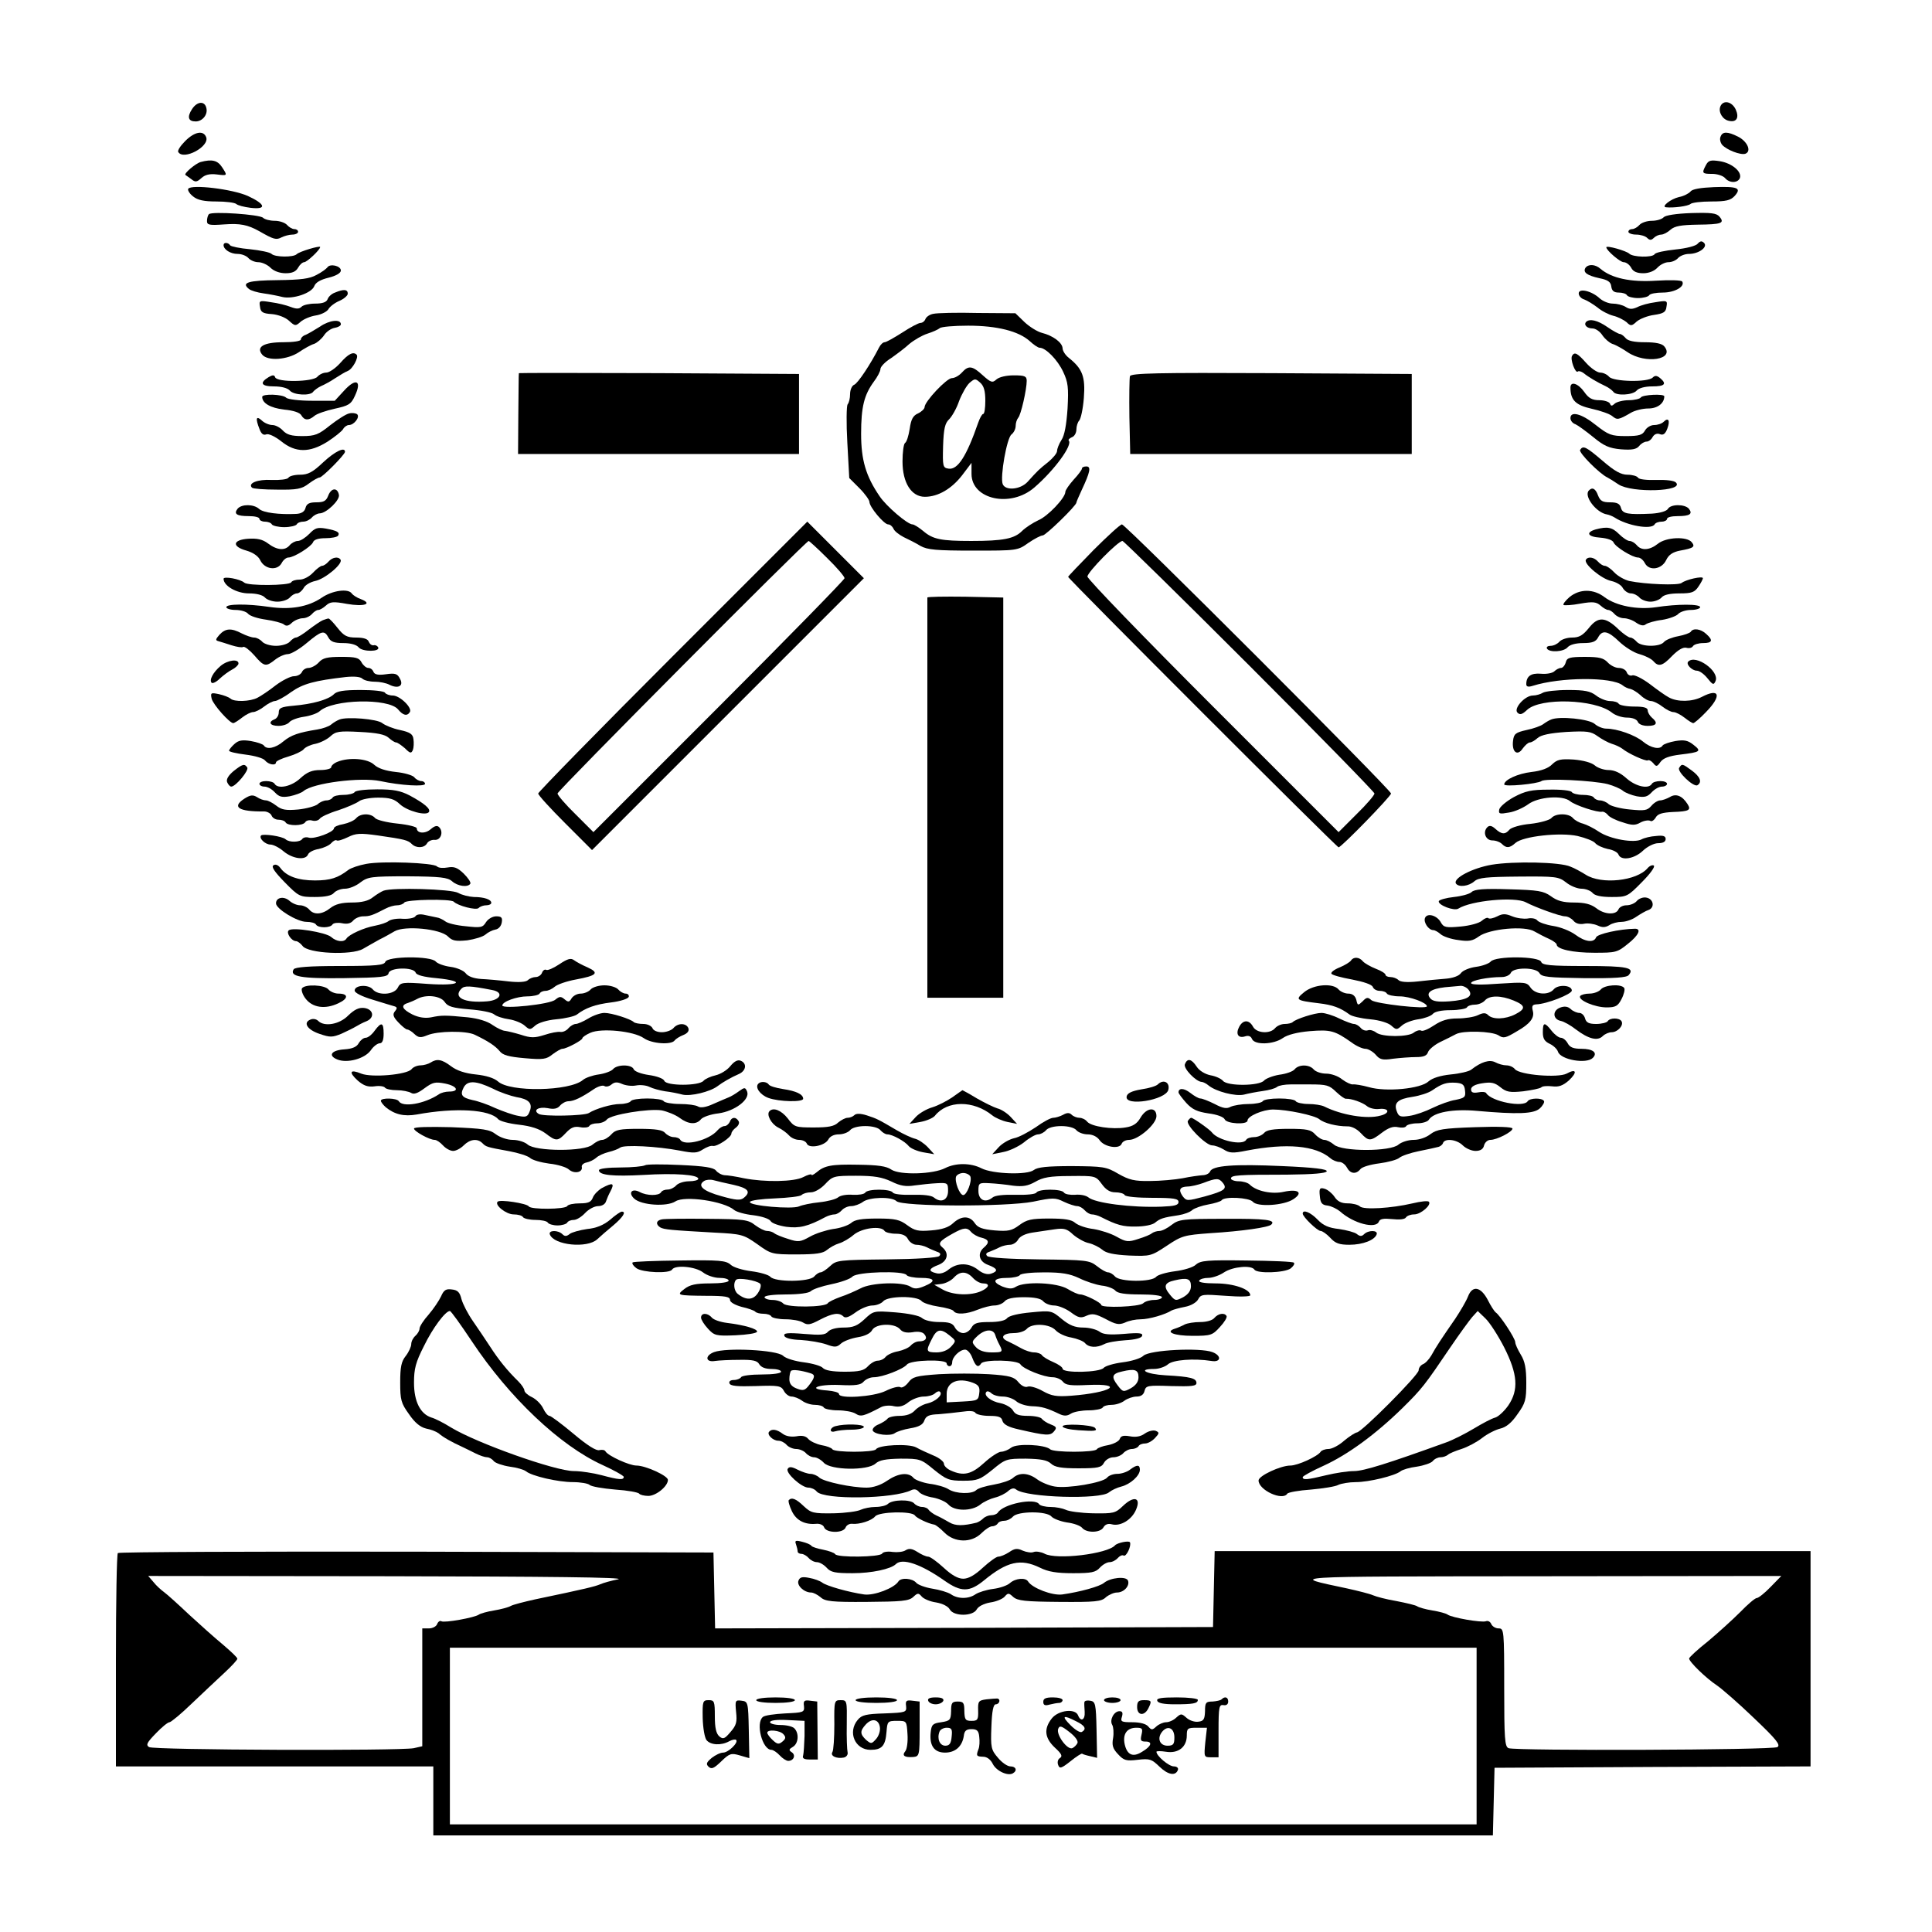  <svg version="1.0" xmlns="http://www.w3.org/2000/svg" width="700pt" height="700pt" viewBox="0 0 700 700" preserveAspectRatio="xMidYMid meet">
<g transform="translate(0,700) scale(0.1,-0.1)" fill="#000000" stroke="none">
<path d="M696 6605 c-19 -29 -14 -45 13 -45 24 0 44 24 39 47 -5 28 -33 27
-52 -2z"></path>
<path d="M6233 6614 c-8 -21 9 -48 32 -52 27 -6 37 12 24 41 -14 30 -46 36
-56 11z"></path>
<path d="M671 6489 c-17 -17 -29 -35 -25 -40 19 -31 114 20 101 54 -10 26 -42
20 -76 -14z"></path>
<path d="M6234 6505 c-4 -8 -1 -21 5 -29 16 -19 68 -39 85 -33 23 9 7 45 -27
62 -38 19 -56 19 -63 0z"></path>
<path d="M727 6413 c-18 -5 -62 -42 -55 -47 2 -1 11 -8 21 -15 15 -12 20 -11
37 4 13 12 30 16 55 13 40 -5 40 -5 19 27 -16 24 -36 29 -77 18z"></path>
<path d="M6181 6402 c-16 -30 -14 -32 23 -32 18 0 39 -7 46 -15 16 -19 46 -19
54 0 8 23 -29 54 -73 61 -33 5 -41 3 -50 -14z"></path>
<path d="M682 6316 c-3 -5 5 -18 18 -28 16 -13 39 -18 84 -18 34 0 66 -4 72
-9 5 -5 28 -11 52 -14 59 -7 55 13 -10 43 -56 25 -205 43 -216 26z"></path>
<path d="M6210 6322 c-48 -2 -79 -7 -85 -16 -6 -7 -25 -17 -42 -20 -30 -7 -65
-35 -47 -37 27 -3 80 4 89 12 5 5 39 9 75 9 54 0 70 4 85 20 26 29 11 35 -75
32z"></path>
<path d="M757 6224 c-4 -4 -7 -15 -7 -25 0 -14 8 -16 63 -12 57 4 84 -1 127
-25 52 -30 61 -32 80 -22 10 5 28 10 39 10 12 0 21 5 21 10 0 6 -6 10 -14 10
-7 0 -19 7 -26 15 -7 8 -27 15 -44 15 -18 0 -37 5 -43 11 -12 12 -185 24 -196
13z"></path>
<path d="M6028 6213 c-6 -7 -25 -13 -43 -13 -18 0 -38 -7 -45 -15 -7 -8 -19
-15 -26 -15 -8 0 -14 -4 -14 -10 0 -5 13 -10 28 -10 15 0 33 -5 40 -12 9 -9
15 -9 24 0 7 7 19 12 27 12 8 0 23 8 34 18 15 13 38 17 98 18 86 1 99 5 79 29
-11 13 -31 15 -102 13 -56 -2 -93 -8 -100 -15z"></path>
<path d="M6151 6117 c-6 -8 -41 -17 -81 -21 -38 -4 -72 -11 -75 -17 -8 -13
-79 -11 -92 2 -10 10 -83 31 -83 23 0 -11 50 -54 63 -54 9 0 21 -9 27 -20 7
-14 21 -20 44 -20 20 0 40 8 51 20 10 11 28 20 40 20 13 0 28 7 35 15 7 8 25
15 39 15 36 0 70 25 55 40 -8 8 -14 7 -23 -3z"></path>
<path d="M810 6112 c0 -16 25 -32 51 -32 15 0 32 -7 39 -15 7 -8 23 -15 36
-15 13 0 33 -9 44 -20 12 -12 33 -20 55 -20 24 0 37 6 45 20 6 11 16 20 22 20
10 0 58 45 58 55 0 6 -75 -16 -85 -26 -12 -12 -79 -11 -91 1 -6 6 -41 13 -78
17 -36 3 -69 10 -72 14 -7 11 -24 12 -24 1z"></path>
<path d="M1186 6031 c-4 -5 -21 -18 -39 -27 -25 -14 -57 -18 -141 -19 -107 -1
-133 -9 -104 -32 7 -6 31 -13 53 -16 22 -3 53 -9 68 -13 38 -9 107 14 116 40
5 13 23 23 52 30 28 7 44 17 44 26 0 17 -40 26 -49 11z"></path>
<path d="M5744 6029 c-9 -16 6 -27 51 -37 30 -6 41 -13 43 -30 2 -16 10 -22
27 -22 13 0 27 -4 30 -10 3 -5 21 -10 40 -10 19 0 37 5 40 10 3 6 26 10 50 10
43 0 81 22 70 40 -3 5 -46 6 -95 3 -92 -6 -161 9 -201 43 -19 17 -45 18 -55 3z"></path>
<path d="M1214 5940 c-12 -4 -24 -15 -27 -24 -4 -11 -19 -16 -45 -16 -21 0
-43 -5 -49 -11 -9 -9 -19 -9 -40 -1 -15 6 -47 14 -71 17 -42 7 -44 6 -40 -16
2 -20 10 -25 43 -27 23 -2 49 -12 62 -24 22 -20 24 -20 42 -4 10 9 35 20 55
23 20 3 41 14 46 23 5 9 23 23 40 30 16 7 30 19 30 26 0 16 -15 17 -46 4z"></path>
<path d="M5720 5937 c0 -9 9 -19 20 -22 11 -4 32 -17 48 -29 15 -13 41 -26 57
-30 17 -4 38 -15 48 -23 15 -15 19 -15 37 2 12 10 40 21 63 24 34 5 43 10 45
30 4 22 2 23 -40 16 -24 -3 -53 -11 -66 -18 -18 -8 -28 -8 -42 1 -11 7 -32 12
-47 12 -15 0 -36 9 -47 19 -29 27 -76 38 -76 18z"></path>
<path d="M3382 5863 c-13 -2 -26 -11 -29 -19 -3 -8 -11 -14 -18 -14 -7 0 -37
-16 -66 -35 -30 -19 -58 -35 -64 -35 -6 0 -15 -9 -20 -19 -31 -61 -77 -130
-90 -135 -8 -3 -15 -18 -15 -34 0 -15 -4 -32 -9 -37 -4 -6 -5 -68 -1 -138 l7
-129 37 -37 c20 -20 36 -43 36 -49 0 -19 53 -82 68 -82 7 0 15 -7 19 -15 3 -9
20 -22 37 -31 17 -8 45 -22 61 -32 25 -14 57 -17 191 -17 159 0 161 0 200 28
22 15 45 27 52 27 11 0 122 108 122 119 0 3 9 23 19 45 31 66 35 86 17 86 -9
0 -16 -3 -16 -8 0 -4 -13 -22 -30 -40 -16 -18 -30 -38 -30 -44 0 -22 -64 -89
-98 -103 -19 -9 -46 -26 -59 -39 -28 -28 -68 -36 -184 -36 -110 0 -139 6 -174
36 -16 13 -33 24 -39 24 -18 0 -95 66 -119 102 -50 73 -67 132 -67 226 0 98
11 141 46 189 13 17 24 38 24 46 0 8 17 26 38 39 20 14 51 37 67 52 17 14 46
31 65 37 19 6 39 15 45 20 5 5 51 9 103 9 105 0 183 -20 223 -56 14 -13 30
-24 36 -24 22 0 65 -44 85 -87 18 -38 20 -57 16 -133 -4 -59 -11 -98 -22 -114
-9 -14 -16 -32 -16 -40 0 -8 -15 -26 -32 -40 -34 -27 -37 -30 -75 -72 -26 -28
-80 -33 -90 -8 -10 26 15 168 32 180 8 6 15 20 15 31 0 10 4 23 9 29 10 10 31
103 31 134 0 17 -7 20 -47 20 -27 0 -53 -6 -63 -15 -14 -13 -20 -11 -49 15
-38 35 -52 37 -76 10 -10 -11 -26 -20 -36 -20 -19 0 -99 -85 -99 -105 0 -6
-11 -17 -24 -23 -18 -8 -25 -21 -30 -56 -4 -25 -11 -48 -17 -51 -5 -4 -9 -34
-9 -67 0 -77 32 -128 81 -128 48 0 97 29 135 78 l34 45 0 -40 c0 -93 142 -124
228 -49 73 63 140 155 124 170 -2 3 3 8 12 12 9 3 16 16 16 28 0 12 5 27 10
32 6 6 14 43 17 82 6 77 -5 106 -54 145 -13 10 -23 26 -23 35 -1 21 -35 46
-75 56 -16 4 -45 22 -63 39 l-33 32 -137 1 c-75 2 -147 0 -160 -3z m188 -315
c0 -26 -3 -48 -8 -48 -4 0 -12 -15 -18 -32 -42 -121 -74 -171 -107 -166 -21 3
-22 8 -20 82 2 63 7 83 22 97 10 10 27 39 36 66 10 26 27 56 38 66 19 16 21
16 38 1 14 -12 19 -31 19 -66z"></path>
<path d="M1160 5817 c-19 -12 -43 -26 -52 -30 -10 -3 -18 -11 -18 -17 0 -6
-27 -10 -64 -10 -71 0 -99 -17 -76 -45 20 -24 91 -19 133 9 19 13 44 27 55 30
11 4 27 18 36 31 8 13 26 25 38 27 13 2 23 8 23 13 0 20 -42 15 -75 -8z"></path>
<path d="M5747 5834 c-10 -11 3 -24 23 -24 11 0 27 -11 36 -25 9 -13 25 -27
36 -31 11 -3 36 -17 55 -30 65 -44 173 -27 133 21 -8 10 -31 15 -70 15 -39 0
-62 5 -70 15 -7 8 -16 15 -21 15 -4 0 -25 11 -45 25 -36 25 -64 31 -77 19z"></path>
<path d="M1233 5685 c-17 -19 -40 -35 -51 -35 -11 0 -25 -7 -32 -15 -16 -19
-146 -21 -153 -2 -3 9 -9 9 -23 1 -35 -21 -28 -34 19 -34 27 0 49 -6 57 -15
14 -17 76 -20 85 -4 4 5 17 15 28 20 12 5 36 18 52 29 17 11 37 23 45 26 17 6
41 50 32 59 -12 12 -30 3 -59 -30z"></path>
<path d="M5696 5711 c-8 -12 12 -66 21 -57 3 3 13 0 21 -6 17 -14 49 -33 79
-47 11 -5 24 -15 28 -20 9 -16 71 -13 85 4 8 9 30 15 56 15 46 0 54 9 29 30
-12 10 -19 10 -27 2 -18 -18 -143 -15 -158 3 -7 8 -21 15 -32 15 -11 0 -34 16
-51 35 -32 36 -42 41 -51 26z"></path>
<path d="M1880 5648 c-1 -2 -1 -68 -2 -148 l-1 -145 509 0 509 0 0 145 0 145
-507 3 c-280 1 -508 1 -508 0z"></path>
<path d="M4094 5637 c-2 -7 -3 -74 -2 -148 l3 -134 510 0 510 0 0 145 0 145
-508 3 c-411 2 -509 0 -513 -11z"></path>
<path d="M1247 5585 l-34 -37 -83 0 c-45 0 -87 5 -93 11 -13 13 -87 15 -87 3
0 -23 30 -40 79 -46 34 -3 58 -11 63 -21 11 -19 27 -19 47 -2 9 8 42 19 73 26
51 11 60 16 74 47 26 55 4 66 -39 19z"></path>
<path d="M5690 5596 c0 -46 19 -64 77 -77 32 -7 66 -19 75 -27 17 -14 22 -14
68 13 14 8 42 15 62 15 34 0 58 19 58 44 0 10 -79 6 -85 -4 -3 -5 -23 -10 -44
-10 -20 0 -43 -6 -50 -12 -11 -10 -14 -10 -18 0 -3 6 -20 12 -38 12 -26 0 -39
7 -55 30 -22 31 -50 40 -50 16z"></path>
<path d="M1265 5502 c-11 -2 -42 -22 -69 -43 -42 -34 -55 -39 -101 -39 -39 0
-56 5 -70 20 -10 11 -27 20 -38 20 -11 0 -29 7 -39 17 -20 18 -23 7 -8 -31 6
-17 14 -24 24 -20 9 4 32 -7 55 -25 52 -42 103 -42 168 -1 26 17 51 37 56 45
4 8 14 15 21 15 19 0 41 29 30 39 -5 4 -18 6 -29 3z"></path>
<path d="M5690 5485 c0 -9 8 -19 18 -22 9 -4 38 -25 65 -47 39 -32 57 -40 100
-44 40 -3 56 0 66 12 7 9 19 16 27 16 7 0 17 7 22 17 6 10 16 14 26 10 12 -5
20 1 27 20 11 29 4 42 -13 25 -7 -7 -22 -12 -35 -12 -12 0 -27 -9 -33 -20 -9
-16 -21 -20 -69 -20 -53 0 -63 4 -109 40 -51 41 -92 52 -92 25z"></path>
<path d="M5725 5370 c-6 -10 71 -87 99 -100 6 -3 24 -14 40 -25 48 -32 241
-26 208 7 -7 7 -36 10 -71 9 -34 -1 -62 2 -66 8 -3 6 -21 11 -38 11 -24 0 -47
13 -90 50 -61 52 -71 57 -82 40z"></path>
<path d="M1171 5325 c-38 -36 -55 -45 -84 -45 -20 0 -39 -5 -42 -11 -4 -6 -31
-9 -61 -8 -51 3 -87 -12 -71 -28 4 -4 45 -7 91 -7 72 -1 89 2 115 22 16 12 34
22 39 22 10 0 92 83 92 93 0 19 -36 2 -79 -38z"></path>
<path d="M1190 5206 c-8 -21 -16 -26 -44 -26 -25 0 -35 -5 -39 -20 -3 -13 -14
-21 -34 -22 -60 -3 -119 4 -134 18 -20 18 -63 18 -78 1 -15 -19 -4 -27 41 -27
21 0 38 -4 38 -10 0 -5 9 -10 19 -10 11 0 23 -4 26 -10 3 -5 24 -10 45 -10 21
0 42 5 45 10 3 6 14 10 24 10 10 0 24 7 31 15 7 8 20 15 29 15 24 1 73 48 69
67 -5 27 -27 26 -38 -1z"></path>
<path d="M5757 5223 c-20 -19 26 -81 66 -87 6 -1 19 -6 27 -11 46 -30 133 -45
145 -25 3 6 15 10 26 10 10 0 19 5 19 10 0 6 17 10 38 10 45 0 56 8 41 27 -15
17 -66 17 -76 -1 -5 -8 -28 -15 -58 -17 -87 -4 -106 -1 -112 21 -4 15 -14 20
-39 20 -28 0 -36 5 -44 25 -9 25 -21 31 -33 18z"></path>
<path d="M2437 4622 c-268 -268 -487 -492 -487 -497 0 -6 44 -54 98 -108 l97
-97 493 493 492 492 -103 103 -102 102 -488 -488z m560 356 c35 -34 63 -67 63
-73 0 -5 -205 -215 -455 -465 l-455 -455 -65 65 c-36 35 -65 69 -65 75 0 10
900 915 910 915 2 0 33 -28 67 -62z"></path>
<path d="M3962 5007 c-50 -51 -92 -95 -92 -97 0 -7 973 -980 980 -980 10 0
190 185 190 195 0 13 -962 975 -975 975 -6 0 -52 -42 -103 -93z m565 -419
c249 -249 453 -458 453 -463 0 -6 -29 -40 -65 -75 l-65 -65 -455 455 c-250
250 -455 462 -455 471 0 16 111 129 127 129 4 0 212 -204 460 -452z"></path>
<path d="M1121 5066 c-14 -14 -32 -26 -42 -26 -9 0 -22 -7 -29 -15 -17 -21
-46 -19 -79 6 -20 15 -39 19 -72 17 -56 -4 -60 -28 -6 -43 24 -7 43 -20 50
-35 16 -33 61 -39 77 -11 6 12 17 21 25 21 20 0 82 39 89 55 3 10 20 15 45 15
22 0 42 4 46 9 7 12 -2 18 -45 26 -30 5 -39 2 -59 -19z"></path>
<path d="M5782 5082 c-38 -11 -30 -27 16 -30 25 -2 45 -9 48 -17 7 -17 69 -55
89 -55 8 0 19 -9 25 -21 16 -29 61 -22 77 12 9 19 24 29 50 34 50 9 56 14 42
31 -18 21 -92 18 -122 -6 -30 -24 -60 -26 -77 -5 -7 8 -18 15 -26 15 -7 0 -24
11 -38 25 -25 25 -42 28 -84 17z"></path>
<path d="M1190 4965 c-7 -8 -17 -15 -23 -15 -5 0 -20 -11 -33 -25 -13 -14 -34
-25 -48 -25 -14 0 -28 -4 -31 -10 -8 -12 -157 -13 -170 -1 -14 13 -75 24 -75
14 0 -26 48 -53 92 -53 28 0 50 -6 58 -15 7 -8 27 -15 45 -15 18 0 38 7 45 15
7 8 18 15 26 15 7 0 18 9 24 19 5 11 24 22 42 26 35 7 101 62 92 77 -8 13 -30
9 -44 -7z"></path>
<path d="M5746 4972 c-9 -15 57 -70 92 -77 18 -4 37 -15 42 -26 6 -10 19 -19
29 -19 10 0 24 -7 31 -15 7 -8 25 -15 40 -15 15 0 33 7 40 15 8 10 30 15 65
15 45 0 55 4 69 25 9 13 16 27 16 30 0 9 -62 -5 -77 -17 -12 -10 -133 -5 -190
7 -17 4 -42 18 -54 31 -12 13 -28 24 -35 24 -6 0 -17 7 -24 15 -14 16 -36 20
-44 7z"></path>
<path d="M1165 4834 c-49 -33 -113 -44 -189 -33 -82 12 -156 11 -156 -1 0 -5
15 -10 34 -10 18 0 39 -6 45 -14 7 -8 35 -17 64 -21 29 -4 58 -12 65 -17 9 -8
18 -6 30 6 10 9 28 16 39 16 11 0 26 7 33 15 7 8 17 15 23 15 6 0 18 7 28 16
15 14 27 15 76 6 62 -11 95 0 51 17 -15 5 -29 15 -33 20 -12 20 -71 12 -110
-15z"></path>
<path d="M5687 4837 c-15 -13 -25 -26 -22 -29 3 -2 30 -1 61 5 46 8 58 6 73
-7 10 -9 22 -16 28 -16 6 0 16 -7 23 -15 7 -8 22 -15 34 -15 12 0 32 -7 44
-16 15 -10 27 -13 35 -6 7 5 33 13 59 16 25 4 52 14 58 21 7 8 28 15 46 15 19
0 34 5 34 10 0 12 -82 12 -160 0 -69 -10 -144 5 -186 36 -40 31 -90 31 -127 1z"></path>
<path d="M3360 4835 c0 -3 0 -330 0 -727 l0 -723 137 0 138 0 0 725 0 725
-137 3 c-76 1 -138 0 -138 -3z"></path>
<path d="M1170 4753 c-8 -3 -31 -19 -51 -34 -20 -16 -41 -29 -47 -29 -5 0 -15
-7 -22 -15 -7 -8 -29 -15 -50 -15 -21 0 -43 7 -50 15 -7 8 -20 15 -29 15 -9 0
-29 7 -45 15 -38 20 -59 19 -81 -5 -14 -16 -15 -20 -4 -23 8 -2 29 -9 48 -15
19 -6 38 -9 42 -6 5 3 23 -11 40 -30 36 -42 42 -43 76 -16 14 11 35 20 46 20
11 0 42 18 68 40 54 45 64 48 79 20 8 -15 21 -20 54 -20 27 0 48 -6 56 -16 14
-16 79 -16 70 1 -3 5 -10 9 -16 7 -7 -1 -14 4 -18 13 -3 10 -19 15 -45 15 -34
0 -45 6 -68 35 -15 19 -30 35 -33 34 -3 0 -12 -3 -20 -6z"></path>
<path d="M5757 4725 c-22 -27 -35 -35 -61 -35 -19 0 -39 -7 -46 -15 -7 -8 -21
-15 -32 -15 -10 0 -16 -4 -13 -10 9 -15 61 -12 75 5 8 9 29 15 56 15 33 0 46
5 54 20 15 29 36 25 77 -15 20 -19 53 -40 73 -45 21 -6 43 -17 50 -25 19 -22
33 -19 69 19 21 21 39 32 51 29 10 -3 21 0 24 6 4 6 20 11 37 11 33 0 37 10
11 33 -20 19 -48 22 -56 8 -4 -5 -24 -12 -45 -16 -22 -4 -45 -13 -52 -21 -15
-19 -83 -18 -99 1 -7 8 -17 15 -23 15 -6 0 -25 13 -42 29 -48 47 -75 48 -108
6z"></path>
<path d="M1155 4600 c-10 -11 -27 -20 -37 -20 -10 0 -21 -7 -24 -15 -4 -8 -16
-15 -29 -15 -12 0 -42 -15 -66 -33 -24 -19 -54 -39 -66 -45 -26 -14 -85 -16
-98 -3 -6 5 -24 12 -42 16 -29 6 -31 5 -26 -17 6 -22 65 -88 78 -88 4 0 18 9
32 20 14 11 32 20 40 20 8 0 26 9 40 20 14 11 32 20 39 20 7 0 34 14 58 32 44
31 86 42 199 55 30 3 53 1 60 -6 6 -6 26 -11 45 -11 18 0 42 -5 53 -11 32 -16
53 -4 38 22 -9 18 -17 21 -51 16 -28 -4 -41 -1 -45 9 -3 8 -11 14 -19 14 -7 0
-18 9 -24 20 -9 17 -21 20 -74 20 -50 0 -67 -4 -81 -20z"></path>
<path d="M5673 4600 c-3 -11 -11 -20 -17 -20 -7 0 -18 -6 -24 -12 -7 -7 -29
-11 -49 -9 -36 3 -53 -9 -53 -38 0 -9 7 -11 23 -6 101 32 287 33 326 2 7 -6
20 -12 28 -13 8 -2 25 -12 37 -23 12 -12 29 -21 38 -21 8 0 27 -9 41 -20 14
-11 32 -20 40 -20 8 0 26 -9 40 -20 14 -11 28 -20 32 -20 4 0 25 18 46 40 58
59 50 89 -15 55 -35 -18 -88 -19 -119 -2 -12 6 -44 29 -70 49 -27 20 -55 34
-63 31 -7 -3 -17 2 -20 11 -3 9 -16 16 -29 16 -12 0 -30 9 -40 20 -15 16 -31
20 -82 20 -56 0 -66 -3 -70 -20z"></path>
<path d="M799 4587 c-27 -23 -42 -51 -32 -61 4 -3 17 3 29 15 13 12 33 27 45
33 12 6 22 16 23 21 2 19 -39 14 -65 -8z"></path>
<path d="M6117 4603 c-10 -9 13 -33 31 -33 9 0 26 -12 38 -27 20 -25 23 -26
30 -10 14 36 -72 97 -99 70z"></path>
<path d="M1209 4484 c-20 -19 -76 -35 -146 -41 -44 -4 -53 -8 -53 -24 0 -11
-7 -22 -15 -25 -25 -10 -17 -24 14 -24 16 0 34 6 40 14 6 7 30 16 52 19 22 3
48 12 57 20 48 44 249 48 284 7 18 -22 33 -26 43 -10 10 15 -36 60 -62 60 -12
0 -25 5 -28 10 -3 6 -43 10 -88 10 -62 0 -87 -4 -98 -16z"></path>
<path d="M5590 4490 c-8 -5 -24 -10 -36 -10 -29 0 -71 -47 -56 -62 9 -9 17 -7
35 10 48 45 244 39 306 -9 13 -11 38 -19 56 -19 20 0 35 -6 39 -15 3 -9 18
-15 36 -15 33 0 38 11 15 30 -8 7 -15 19 -15 26 0 10 -14 14 -49 14 -28 0 -53
5 -56 10 -3 6 -18 10 -32 10 -13 0 -36 9 -50 20 -21 16 -41 20 -102 20 -42 0
-83 -5 -91 -10z"></path>
<path d="M1230 4393 c-8 -3 -22 -11 -30 -18 -8 -7 -31 -15 -50 -18 -68 -11
-95 -20 -123 -43 -29 -25 -61 -31 -71 -15 -4 5 -24 12 -47 16 -31 5 -45 3 -60
-11 -10 -9 -19 -20 -19 -24 0 -4 27 -10 59 -14 33 -4 65 -13 71 -21 13 -16 40
-20 40 -7 0 4 20 14 45 21 24 7 49 19 55 26 6 8 26 17 43 20 18 4 42 16 54 27
19 18 32 20 107 16 61 -3 91 -9 104 -21 10 -9 22 -17 27 -17 5 0 19 -10 32
-21 19 -19 23 -20 29 -6 3 8 4 26 2 39 -2 18 -12 25 -49 33 -25 5 -54 17 -64
25 -18 15 -128 24 -155 13z"></path>
<path d="M5620 4393 c-8 -3 -21 -11 -29 -17 -8 -6 -35 -16 -60 -21 -40 -9 -46
-14 -49 -39 -5 -41 16 -57 35 -28 9 12 20 22 26 22 6 0 18 7 28 16 12 11 45
18 104 22 76 4 89 2 113 -15 15 -11 39 -24 52 -28 14 -4 30 -12 37 -17 23 -19
86 -47 93 -43 4 3 13 -2 20 -10 11 -14 14 -13 26 4 10 14 31 22 72 27 74 9 78
12 47 36 -20 16 -34 18 -65 13 -22 -4 -42 -11 -46 -16 -9 -16 -42 -10 -71 14
-29 24 -94 47 -133 47 -13 0 -32 8 -42 17 -20 18 -128 29 -158 16z"></path>
<path d="M1223 4240 c-13 -5 -23 -14 -23 -20 0 -5 -18 -10 -39 -10 -30 0 -48
-7 -73 -30 -32 -30 -81 -40 -93 -20 -3 6 -17 10 -31 10 -13 0 -24 -4 -24 -10
0 -5 8 -10 18 -10 11 0 27 -9 38 -21 15 -16 25 -19 54 -14 19 4 42 12 50 19
34 29 206 51 278 36 74 -16 162 -21 162 -10 0 5 -6 10 -14 10 -7 0 -19 6 -25
14 -6 7 -36 16 -67 19 -37 4 -64 13 -78 26 -24 23 -91 28 -133 11z"></path>
<path d="M5624 4231 c-13 -14 -39 -24 -75 -28 -50 -6 -98 -28 -99 -45 0 -10
121 2 135 12 13 11 189 2 240 -11 22 -6 47 -17 55 -24 8 -7 31 -16 50 -20 29
-5 39 -2 54 14 11 12 27 21 38 21 10 0 18 5 18 10 0 6 -11 10 -24 10 -14 0
-28 -4 -31 -10 -12 -20 -58 -10 -92 20 -22 20 -44 30 -65 30 -17 0 -40 8 -50
17 -12 10 -41 18 -76 21 -48 3 -60 0 -78 -17z"></path>
<path d="M846 4206 c-19 -16 -27 -30 -23 -40 4 -9 10 -16 15 -16 16 0 64 58
58 69 -10 15 -17 13 -50 -13z"></path>
<path d="M6084 4218 c-9 -13 52 -71 66 -63 18 11 10 31 -20 53 -34 25 -36 26
-46 10z"></path>
<path d="M1285 4130 c-3 -5 -21 -10 -40 -10 -19 0 -37 -4 -40 -10 -3 -5 -13
-10 -22 -10 -9 0 -24 -6 -32 -14 -9 -7 -41 -16 -71 -19 -45 -4 -60 -1 -79 14
-13 10 -30 19 -37 19 -8 0 -23 5 -33 12 -15 9 -24 8 -46 -6 -46 -30 -21 -47
72 -46 11 0 24 -7 27 -15 3 -8 14 -15 25 -15 11 0 23 -4 26 -10 8 -13 62 -13
71 1 3 6 15 9 25 6 11 -3 22 0 27 6 4 7 34 21 67 31 33 11 67 26 76 33 9 7 39
13 69 13 43 0 59 -5 79 -24 27 -25 96 -43 105 -28 7 11 -16 31 -70 60 -33 17
-58 22 -117 22 -42 0 -79 -4 -82 -10z"></path>
<path d="M5485 4112 c-27 -15 -51 -35 -53 -45 -3 -16 1 -17 35 -11 21 3 52 17
70 30 36 27 125 34 152 11 18 -15 100 -42 116 -38 5 1 14 -4 20 -11 5 -8 29
-20 53 -27 35 -12 47 -12 66 -1 13 7 29 9 35 6 5 -4 14 2 20 12 7 13 23 18 62
20 60 2 67 7 53 29 -19 30 -42 39 -64 25 -11 -6 -27 -12 -35 -12 -8 0 -23 -9
-32 -20 -15 -17 -25 -18 -77 -13 -34 3 -68 12 -77 19 -8 8 -23 14 -32 14 -9 0
-19 5 -22 10 -3 6 -21 10 -40 10 -19 0 -37 5 -40 10 -3 6 -41 10 -83 9 -63 0
-86 -5 -127 -27z"></path>
<path d="M1290 4035 c-7 -8 -27 -17 -46 -21 -19 -3 -34 -10 -34 -15 0 -14 -71
-40 -91 -34 -9 3 -20 1 -24 -5 -8 -12 -47 -13 -60 -1 -12 11 -81 21 -89 14 -9
-10 15 -33 34 -33 10 0 32 -11 48 -25 33 -27 79 -33 88 -11 3 8 20 17 39 20
18 4 38 13 45 21 7 8 16 13 20 10 4 -3 22 3 41 12 28 14 44 15 108 6 97 -14
109 -17 123 -31 16 -16 45 -15 55 2 4 8 17 14 28 13 22 -2 33 29 16 46 -7 7
-16 5 -30 -7 -20 -18 -51 -16 -51 3 0 5 -31 13 -70 17 -39 4 -75 13 -81 20
-15 18 -53 18 -69 -1z"></path>
<path d="M5621 4036 c-6 -7 -40 -17 -76 -21 -35 -3 -69 -13 -76 -21 -15 -18
-28 -18 -51 3 -13 12 -22 13 -29 6 -18 -18 -6 -48 18 -48 13 0 28 -6 35 -13
16 -16 28 -15 49 4 27 24 161 39 225 25 29 -7 58 -18 64 -26 7 -8 27 -17 45
-21 19 -3 36 -12 39 -20 9 -24 58 -16 89 14 16 15 40 27 55 27 17 0 27 5 27
15 0 11 -9 14 -35 11 -19 -1 -43 -7 -52 -12 -27 -15 -115 1 -154 27 -19 13
-45 26 -59 30 -13 3 -29 12 -36 20 -15 18 -63 18 -78 0z"></path>
<path d="M1327 3870 c-27 -5 -56 -15 -65 -22 -38 -29 -65 -38 -121 -38 -61 0
-103 15 -125 45 -8 11 -18 15 -25 10 -9 -5 3 -23 40 -61 52 -53 55 -54 110
-54 38 0 61 5 69 15 7 8 25 15 40 15 15 0 40 10 56 23 27 20 38 22 171 22 119
-1 145 -4 161 -18 20 -18 57 -23 66 -9 3 5 -8 21 -24 37 -23 22 -35 26 -58 22
-16 -3 -33 -2 -39 4 -13 13 -197 20 -256 9z"></path>
<path d="M5405 3867 c-70 -12 -141 -49 -130 -68 10 -15 47 -10 67 8 15 13 43
16 161 17 133 1 144 0 171 -21 16 -13 41 -23 56 -23 15 0 33 -7 40 -15 8 -10
31 -15 69 -15 55 0 58 1 110 54 29 29 49 56 43 60 -5 3 -15 -1 -22 -9 -39 -47
-168 -61 -225 -24 -16 10 -41 24 -55 29 -37 17 -206 20 -285 7z"></path>
<path d="M1390 3773 c-8 -3 -26 -14 -39 -24 -16 -13 -40 -19 -76 -19 -37 0
-60 -6 -78 -20 -30 -24 -60 -26 -77 -5 -7 8 -22 15 -33 15 -11 0 -28 7 -38 16
-20 18 -49 13 -49 -9 0 -20 77 -67 110 -67 16 0 32 -4 35 -10 8 -13 52 -13 60
1 4 5 19 7 34 4 19 -4 32 -1 41 10 7 8 23 15 36 15 23 0 33 3 81 28 13 7 32
12 42 12 11 0 23 5 26 10 7 11 168 14 179 3 15 -15 81 -32 90 -23 6 6 18 10
28 10 10 0 18 4 18 9 0 12 -26 21 -63 21 -18 1 -43 7 -57 15 -25 14 -237 20
-270 8z"></path>
<path d="M5332 3768 c-7 -7 -36 -15 -64 -18 -28 -3 -53 -10 -55 -15 -4 -14 56
-37 71 -27 46 29 203 44 244 23 36 -19 125 -51 142 -51 10 0 23 -7 31 -16 8
-10 22 -14 38 -11 13 3 35 0 49 -6 17 -8 28 -8 43 1 10 7 30 12 45 12 14 0 38
8 52 18 15 10 35 22 45 25 24 9 18 41 -9 45 -11 2 -27 -4 -34 -13 -7 -8 -23
-15 -37 -15 -13 0 -26 -7 -29 -15 -9 -21 -51 -19 -81 5 -19 14 -41 20 -80 20
-40 0 -61 6 -84 23 -27 19 -45 22 -152 25 -90 3 -125 0 -135 -10z"></path>
<path d="M1505 3680 c-4 -6 -24 -10 -45 -9 -21 2 -44 -2 -52 -8 -7 -6 -29 -13
-49 -17 -40 -7 -95 -32 -104 -47 -9 -14 -36 -11 -55 6 -19 17 -141 37 -154 24
-10 -9 10 -39 27 -39 5 0 16 -8 23 -17 19 -28 178 -35 219 -11 17 10 44 25 60
34 17 8 41 22 55 30 37 21 165 9 193 -19 16 -16 28 -18 70 -14 27 4 57 13 66
21 9 8 25 16 36 18 12 2 21 13 23 26 3 17 -1 22 -20 22 -13 0 -29 -9 -37 -21
-12 -20 -19 -21 -73 -15 -34 3 -67 11 -75 18 -8 6 -22 13 -31 14 -10 2 -29 6
-43 9 -16 4 -30 2 -34 -5z"></path>
<path d="M5163 3674 c-6 -16 13 -44 30 -44 6 0 18 -7 27 -15 9 -8 38 -18 64
-21 38 -6 52 -3 74 13 38 28 167 40 202 18 14 -8 37 -20 53 -27 15 -7 27 -16
27 -20 0 -17 58 -30 137 -30 77 0 83 1 122 33 38 30 49 54 25 54 -57 -1 -136
-19 -141 -31 -8 -21 -40 -17 -76 10 -18 13 -53 27 -79 31 -26 4 -52 13 -58 20
-5 7 -21 10 -35 7 -14 -2 -39 1 -56 8 -24 10 -35 10 -54 0 -14 -7 -28 -10 -32
-7 -3 4 -14 0 -24 -9 -10 -9 -44 -18 -77 -21 -53 -5 -61 -3 -71 14 -13 26 -50
37 -58 17z"></path>
<path d="M1396 3515 c-4 -12 -32 -15 -165 -15 -110 0 -162 -4 -167 -12 -16
-26 25 -34 182 -32 137 2 159 4 162 18 4 21 90 23 98 2 3 -9 30 -16 75 -20
111 -11 85 -29 -30 -21 -94 7 -100 6 -110 -14 -14 -26 -72 -29 -91 -5 -16 18
-65 15 -65 -5 0 -8 25 -21 65 -33 36 -11 71 -22 79 -24 10 -3 11 -7 2 -18 -9
-11 -7 -20 12 -40 13 -14 28 -26 32 -26 5 0 17 -7 26 -16 15 -14 23 -15 47 -5
38 16 141 17 172 2 48 -23 74 -40 90 -59 11 -15 33 -21 91 -26 67 -6 79 -4
101 14 15 11 30 20 36 20 14 0 72 31 72 38 0 4 13 13 29 20 40 18 157 6 193
-19 29 -21 102 -26 113 -8 4 5 18 14 31 19 15 6 22 15 18 25 -8 19 -38 19 -54
0 -7 -8 -26 -15 -42 -15 -16 0 -31 6 -34 15 -4 8 -18 15 -33 15 -15 0 -31 3
-35 7 -11 11 -80 33 -106 33 -14 0 -40 -9 -58 -20 -18 -11 -39 -20 -46 -20 -7
0 -19 -7 -26 -15 -7 -9 -20 -15 -29 -14 -9 2 -35 -3 -59 -11 -35 -11 -49 -11
-85 1 -23 7 -49 13 -57 14 -8 0 -29 10 -45 21 -19 14 -53 24 -90 28 -82 8 -95
8 -133 0 -21 -4 -44 -1 -67 10 -38 19 -45 34 -17 42 9 3 25 10 34 15 32 17 84
11 99 -11 11 -17 29 -22 89 -27 41 -3 82 -11 90 -18 8 -7 32 -15 54 -18 21 -3
47 -14 57 -23 18 -16 20 -16 38 0 11 10 43 20 77 23 33 3 66 11 74 17 31 24
67 37 124 44 33 4 61 13 64 20 2 6 -3 12 -11 12 -8 0 -20 7 -27 15 -7 8 -29
15 -50 15 -21 0 -43 -7 -50 -15 -7 -8 -23 -15 -36 -15 -13 0 -27 -8 -33 -17
-8 -14 -12 -15 -25 -4 -14 12 -19 11 -34 -1 -18 -17 -192 -35 -192 -21 0 14
53 33 91 33 21 0 41 5 44 10 3 6 13 10 22 10 9 0 24 7 33 15 9 8 43 20 76 26
76 14 87 24 43 44 -19 8 -41 20 -49 26 -12 9 -24 5 -54 -15 -21 -14 -42 -23
-47 -20 -5 3 -12 -2 -15 -10 -3 -9 -14 -16 -23 -16 -9 0 -22 -5 -28 -11 -7 -7
-32 -9 -69 -5 -33 4 -78 8 -101 9 -27 2 -47 9 -56 21 -7 9 -31 20 -55 23 -23
3 -47 12 -53 19 -17 21 -175 20 -183 -1z m387 -102 c44 -8 31 -37 -18 -41 -83
-7 -125 14 -93 46 11 11 29 11 111 -5z"></path>
<path d="M4895 3520 c-4 -6 -22 -17 -41 -25 -20 -8 -33 -18 -30 -23 3 -5 36
-14 75 -21 41 -8 72 -18 75 -27 3 -8 14 -14 25 -14 11 0 23 -4 26 -10 3 -5 24
-10 46 -10 37 0 99 -23 99 -36 0 -12 -185 9 -201 22 -13 12 -18 11 -32 -4 -17
-16 -18 -16 -23 6 -4 14 -14 22 -29 22 -12 0 -28 7 -35 15 -20 24 -90 19 -125
-10 -33 -27 -30 -30 53 -40 51 -6 78 -16 112 -41 8 -6 41 -14 74 -17 34 -3 66
-13 77 -23 18 -16 20 -16 38 0 11 10 38 20 60 23 22 3 46 12 52 19 7 9 32 14
65 14 29 0 56 5 59 10 3 6 17 10 29 10 13 0 29 7 36 15 16 19 58 19 104 0 44
-18 45 -30 6 -50 -35 -18 -81 -20 -98 -3 -9 9 -18 9 -37 0 -14 -7 -48 -12 -74
-12 -35 0 -58 -7 -85 -25 -21 -14 -42 -23 -47 -19 -5 3 -17 0 -26 -7 -20 -17
-116 -17 -137 0 -9 7 -22 11 -30 8 -8 -3 -20 1 -26 9 -7 8 -18 14 -24 14 -7 0
-31 9 -54 20 -22 11 -51 20 -64 20 -25 0 -93 -22 -104 -33 -4 -4 -17 -7 -29
-7 -13 0 -28 -7 -35 -15 -18 -22 -67 -19 -80 5 -14 26 -36 26 -50 0 -14 -26
-4 -43 21 -35 12 4 21 1 25 -9 9 -23 78 -21 112 3 17 12 52 21 98 25 75 6 90
2 151 -41 17 -13 40 -23 50 -23 10 0 27 -10 37 -21 15 -18 25 -21 63 -15 25 3
63 6 84 6 27 0 39 5 43 18 3 9 23 26 43 36 21 10 47 23 58 29 26 14 129 11
154 -4 18 -12 25 -11 68 15 46 26 63 48 57 72 -5 19 -2 24 12 25 38 1 129 37
129 50 0 20 -49 23 -65 5 -19 -23 -66 -20 -84 5 -14 21 -20 21 -115 15 -64 -5
-101 -4 -101 2 0 10 62 22 111 22 15 0 29 7 33 15 8 21 92 21 104 -1 8 -14 33
-16 161 -18 111 -1 155 2 162 11 23 27 -4 33 -157 33 -128 0 -156 3 -160 15
-8 21 -166 22 -183 1 -6 -7 -30 -16 -53 -19 -23 -3 -48 -13 -55 -23 -7 -10
-29 -18 -55 -20 -24 -2 -69 -6 -102 -10 -37 -4 -62 -2 -69 5 -6 6 -19 11 -29
11 -10 0 -18 4 -18 8 0 5 -16 15 -35 22 -20 8 -41 20 -47 27 -13 16 -34 17
-43 3z m425 -105 c20 -24 -2 -38 -68 -43 -43 -3 -61 0 -70 11 -17 20 2 34 53
40 22 2 47 4 56 5 9 1 22 -5 29 -13z"></path>
<path d="M1094 3419 c-3 -6 2 -23 13 -37 25 -33 71 -40 119 -17 37 17 37 35 0
35 -13 0 -29 7 -36 15 -14 17 -85 20 -96 4z"></path>
<path d="M5800 3415 c-7 -8 -25 -15 -41 -15 -15 0 -30 -4 -34 -9 -8 -15 54
-41 96 -41 33 0 41 5 54 30 9 17 13 35 10 40 -10 16 -71 12 -85 -5z"></path>
<path d="M5652 3349 c-28 -11 -26 -42 3 -48 11 -2 36 -16 55 -31 45 -34 78
-43 97 -24 8 8 23 14 32 14 22 0 45 25 36 40 -8 13 -42 13 -50 0 -3 -5 -22
-10 -42 -10 -26 0 -36 5 -40 20 -3 11 -12 20 -21 20 -8 0 -23 6 -31 14 -11 10
-23 11 -39 5z"></path>
<path d="M1262 3321 c-32 -33 -87 -42 -109 -20 -7 7 -19 9 -28 5 -28 -11 -12
-37 33 -52 38 -13 46 -13 80 1 20 9 44 21 52 26 8 5 25 14 38 19 31 13 25 44
-9 48 -19 2 -35 -6 -57 -27z"></path>
<path d="M1357 3265 c-10 -14 -24 -25 -32 -25 -8 0 -19 -9 -25 -19 -7 -14 -23
-21 -52 -23 -48 -3 -61 -23 -25 -37 36 -14 98 3 120 33 10 15 25 26 33 26 9 0
14 11 14 35 0 41 -8 44 -33 10z"></path>
<path d="M5590 3260 c0 -23 6 -33 25 -42 13 -6 27 -19 30 -29 10 -29 103 -45
126 -22 19 19 0 33 -41 33 -29 0 -42 5 -50 20 -6 11 -17 20 -25 20 -7 0 -22
11 -33 25 -26 33 -32 32 -32 -5z"></path>
<path d="M1560 3150 c-8 -5 -25 -10 -36 -10 -12 0 -27 -6 -33 -14 -17 -20
-144 -31 -182 -16 -41 17 -47 6 -13 -25 22 -19 37 -24 61 -21 18 3 35 0 38 -5
4 -5 23 -9 43 -9 20 0 44 -5 52 -10 10 -6 24 -1 48 17 30 22 39 24 75 17 44
-9 53 -29 14 -29 -12 0 -29 -4 -37 -10 -53 -35 -131 -48 -145 -25 -7 12 -65
13 -65 2 0 -5 8 -15 18 -24 32 -26 66 -34 112 -26 141 26 265 18 295 -17 6 -7
39 -16 75 -20 44 -5 74 -15 96 -31 39 -30 45 -30 75 2 18 19 30 24 51 20 15
-3 30 -1 33 4 3 6 17 10 29 10 13 0 29 6 35 14 15 18 151 40 198 33 20 -4 50
-16 65 -27 32 -24 61 -26 78 -5 7 8 35 18 63 21 59 8 115 50 104 79 -7 16 -9
16 -30 1 -12 -9 -29 -19 -37 -22 -8 -3 -33 -14 -56 -24 -26 -12 -46 -15 -55
-9 -8 5 -37 9 -66 9 -28 0 -55 5 -58 10 -3 6 -30 10 -60 10 -30 0 -57 -4 -60
-10 -3 -5 -21 -10 -38 -10 -31 0 -89 -17 -114 -33 -17 -10 -165 -13 -181 -3
-22 13 -2 27 32 21 23 -5 36 -2 45 9 8 9 21 16 31 16 19 0 48 14 92 44 15 10
32 15 38 11 6 -4 18 -1 26 6 11 9 21 9 37 2 13 -6 36 -9 51 -6 15 3 37 1 49
-5 12 -6 38 -13 57 -16 19 -2 48 -8 63 -12 29 -7 99 10 126 30 18 14 51 33 79
45 26 12 29 39 5 48 -11 4 -23 -3 -37 -20 -12 -15 -36 -29 -53 -33 -18 -4 -38
-13 -44 -20 -16 -19 -135 -19 -142 0 -3 8 -27 17 -56 21 -28 4 -52 13 -55 21
-7 18 -60 18 -75 0 -6 -7 -30 -16 -52 -19 -22 -3 -48 -12 -57 -20 -48 -41
-265 -45 -308 -5 -14 12 -42 21 -80 25 -39 4 -69 14 -90 30 -33 25 -51 28 -74
13z m225 -94 c27 -14 66 -27 86 -31 45 -7 60 -23 48 -52 -7 -19 -13 -22 -41
-16 -18 3 -55 16 -83 28 -27 13 -65 26 -82 29 -40 9 -47 19 -33 46 14 26 44
25 105 -4z"></path>
<path d="M4293 3144 c-6 -15 40 -63 61 -64 5 0 17 -6 25 -13 27 -22 97 -40
128 -33 15 4 46 10 68 13 22 3 45 9 52 15 6 5 28 9 50 9 21 0 52 0 68 0 63 0
71 -3 96 -27 15 -14 31 -26 36 -25 19 1 59 -13 75 -26 9 -8 29 -13 45 -11 36
4 41 -15 5 -24 -49 -14 -142 2 -204 33 -10 5 -36 9 -57 9 -22 0 -43 5 -46 10
-3 6 -30 10 -60 10 -30 0 -57 -4 -60 -10 -3 -5 -26 -10 -51 -10 -25 0 -54 -5
-65 -10 -14 -8 -28 -6 -58 10 -22 11 -45 20 -52 20 -6 0 -22 9 -36 20 -23 18
-43 19 -43 2 0 -4 13 -21 28 -38 22 -24 40 -32 80 -38 32 -4 55 -13 59 -21 6
-17 83 -21 83 -5 0 16 56 40 93 40 50 0 150 -21 167 -35 18 -15 64 -26 101
-26 15 1 35 -9 49 -24 29 -31 35 -31 77 1 24 18 41 24 58 20 13 -3 27 -2 30 4
3 5 21 10 40 10 19 0 38 6 42 13 17 27 88 40 175 32 147 -13 205 -11 227 9 11
10 18 23 15 27 -7 12 -51 11 -59 -1 -15 -24 -131 -1 -150 29 -2 5 -16 6 -30 3
-18 -3 -25 0 -25 11 0 10 14 18 40 22 32 5 45 3 66 -14 22 -18 35 -20 83 -15
31 4 60 10 65 14 4 5 22 6 40 4 23 -3 38 2 60 21 32 30 28 45 -8 25 -31 -16
-169 -5 -187 16 -6 8 -20 14 -31 14 -11 0 -29 5 -40 11 -21 11 -51 2 -88 -27
-8 -6 -41 -14 -74 -17 -38 -4 -66 -13 -80 -25 -28 -27 -154 -39 -216 -21 -25
7 -51 11 -58 10 -7 -1 -24 7 -39 18 -14 12 -40 21 -58 21 -18 0 -38 7 -45 15
-16 19 -54 19 -69 1 -6 -8 -31 -17 -56 -20 -24 -4 -49 -14 -55 -21 -17 -20
-133 -21 -149 -1 -7 8 -27 17 -45 20 -20 4 -41 17 -50 31 -19 29 -34 32 -43 9z
m1015 -95 c3 -24 -1 -27 -34 -34 -21 -3 -58 -17 -83 -29 -26 -13 -63 -26 -84
-29 -33 -5 -39 -3 -46 16 -12 31 3 45 57 53 26 4 58 14 72 24 35 24 51 29 85
27 24 -2 31 -7 33 -28z"></path>
<path d="M2748 3074 c-14 -13 6 -41 36 -52 38 -14 126 -16 126 -3 0 16 -25 28
-72 35 -26 4 -50 11 -53 17 -7 10 -28 12 -37 3z"></path>
<path d="M4195 3071 c-6 -6 -32 -14 -60 -18 -35 -6 -51 -14 -53 -26 -7 -37
141 -13 151 24 7 28 -18 40 -38 20z"></path>
<path d="M3450 3024 c-19 -13 -52 -30 -72 -36 -21 -6 -48 -22 -60 -35 l-23
-25 40 7 c22 4 45 14 52 22 45 57 140 57 208 2 11 -9 36 -20 55 -24 l35 -7
-23 25 c-13 14 -35 28 -48 31 -13 4 -46 20 -74 36 -28 17 -52 30 -53 30 -1 -1
-18 -12 -37 -26z"></path>
<path d="M2788 2974 c-12 -12 6 -46 31 -59 15 -7 33 -21 40 -29 8 -9 24 -16
36 -16 13 0 25 -6 28 -13 7 -20 65 -9 78 14 6 12 21 19 38 19 16 0 34 7 41 15
7 9 29 15 55 15 26 0 48 -6 55 -15 7 -8 18 -15 25 -15 18 0 64 -25 78 -43 7
-8 30 -18 52 -22 l40 -7 -23 25 c-13 14 -34 28 -46 31 -13 3 -43 17 -67 31
-68 40 -72 42 -109 54 -22 7 -38 7 -44 1 -6 -6 -17 -10 -25 -10 -8 0 -23 -8
-34 -17 -14 -14 -36 -18 -88 -18 -67 0 -71 1 -95 33 -23 29 -52 41 -66 26z"></path>
<path d="M4132 2950 c-12 -21 -27 -31 -54 -35 -47 -8 -124 3 -139 21 -6 8 -19
14 -28 14 -9 0 -22 5 -28 11 -8 8 -17 8 -31 0 -11 -6 -28 -11 -36 -11 -9 0
-37 -15 -63 -34 -27 -18 -62 -37 -79 -40 -17 -4 -42 -18 -55 -32 l-24 -26 40
8 c22 4 56 20 75 35 19 16 42 29 51 29 9 0 22 7 29 15 7 9 29 15 55 15 26 0
48 -6 55 -15 7 -8 25 -15 41 -15 17 0 34 -8 43 -21 17 -25 72 -34 80 -13 3 8
15 14 27 14 33 0 99 57 99 86 0 35 -36 32 -58 -6z"></path>
<path d="M2644 2935 c-4 -8 -12 -15 -19 -15 -7 0 -18 -7 -25 -15 -30 -36 -120
-59 -135 -35 -3 6 -14 10 -24 10 -10 0 -24 7 -31 15 -9 11 -34 15 -95 15 -69
0 -85 -3 -100 -20 -10 -11 -25 -20 -33 -20 -9 0 -24 -8 -35 -17 -28 -26 -207
-25 -235 0 -10 9 -34 17 -54 17 -20 0 -46 9 -61 20 -23 18 -45 21 -162 26 -81
2 -135 1 -135 -5 0 -10 56 -41 75 -41 7 0 20 -9 30 -20 10 -11 26 -20 37 -20
10 0 27 9 38 20 23 23 50 26 68 8 13 -13 14 -14 97 -29 33 -6 67 -17 75 -24 8
-8 40 -17 70 -21 30 -3 63 -13 72 -22 19 -16 50 -10 46 10 -2 6 6 14 17 16 11
2 27 10 35 17 8 8 29 17 45 21 17 4 35 11 42 16 14 11 133 5 217 -11 50 -10
62 -9 82 4 14 9 30 15 37 13 15 -3 67 31 67 45 0 5 7 15 17 22 9 7 13 17 9 23
-10 17 -26 15 -32 -3z"></path>
<path d="M4304 2939 c-9 -14 65 -89 88 -89 10 0 29 -7 42 -15 20 -13 33 -14
82 -4 146 28 250 19 305 -28 8 -7 23 -13 32 -13 9 0 21 -9 27 -20 12 -23 33
-26 49 -6 6 8 37 17 69 21 31 4 64 13 72 20 8 7 40 18 70 24 30 6 62 13 69 15
8 1 17 8 19 14 6 19 50 14 72 -8 11 -11 32 -20 46 -20 17 0 28 6 31 20 3 11
13 20 23 20 23 0 80 29 80 41 0 6 -53 8 -135 5 -117 -4 -139 -8 -162 -25 -15
-12 -40 -21 -61 -21 -20 0 -44 -8 -55 -17 -28 -26 -206 -26 -234 0 -11 9 -26
17 -35 17 -8 0 -23 9 -33 20 -15 17 -31 20 -95 20 -57 0 -81 -4 -90 -15 -7 -8
-23 -15 -36 -15 -12 0 -26 -4 -29 -10 -13 -22 -102 -2 -124 27 -7 10 -68 53
-75 53 -3 0 -8 -5 -12 -11z"></path>
<path d="M2337 2778 c-7 -4 -47 -8 -89 -8 -44 0 -78 -4 -78 -10 0 -18 51 -23
162 -17 113 7 198 1 198 -14 0 -5 -15 -9 -34 -9 -18 0 -39 -7 -46 -15 -7 -8
-21 -15 -31 -15 -10 0 -21 -4 -24 -10 -8 -13 -51 -13 -77 1 -29 15 -43 -3 -20
-24 26 -24 118 -30 149 -10 33 22 176 1 213 -31 8 -7 40 -16 69 -19 32 -4 58
-13 63 -21 4 -8 30 -17 57 -21 47 -6 78 1 143 36 10 5 24 9 32 9 7 0 19 7 26
15 7 8 22 15 34 15 12 0 31 7 42 15 23 18 105 20 122 3 20 -20 396 -21 495 -2
71 15 81 15 111 0 19 -9 41 -16 49 -16 8 0 20 -7 27 -15 7 -8 19 -15 26 -15 8
0 22 -4 32 -9 59 -30 81 -36 128 -35 29 0 60 6 69 14 18 15 30 19 85 27 19 3
42 11 50 19 9 7 35 16 58 20 23 4 45 11 48 15 9 15 100 10 113 -5 16 -20 113
-14 147 9 37 24 18 38 -34 27 -43 -10 -100 2 -124 26 -7 7 -25 12 -40 12 -15
0 -28 5 -28 10 0 12 24 14 204 14 95 1 140 5 143 12 3 8 -45 14 -161 19 -175
8 -254 2 -262 -20 -3 -7 -15 -13 -27 -13 -12 -1 -44 -5 -72 -11 -27 -5 -81
-10 -118 -10 -57 -1 -76 4 -115 26 -44 26 -55 27 -168 28 -90 0 -125 -4 -138
-14 -23 -19 -149 -15 -190 6 -39 20 -93 20 -131 1 -44 -23 -164 -26 -195 -6
-18 13 -50 17 -120 18 -98 2 -123 -3 -152 -28 -10 -8 -18 -12 -18 -8 0 3 -13
0 -30 -9 -33 -17 -138 -19 -215 -4 -27 6 -59 11 -70 11 -11 1 -25 9 -31 17 -9
11 -42 16 -129 20 -64 3 -122 3 -128 -1z m1179 -41 c6 -18 -13 -67 -26 -67
-13 0 -32 49 -26 67 3 7 15 13 26 13 11 0 23 -6 26 -13z m-286 -18 c32 -16 53
-19 84 -14 23 3 59 7 81 8 38 2 40 1 40 -28 0 -33 -25 -45 -51 -24 -9 8 -39
11 -79 10 -36 -1 -66 2 -70 8 -8 14 -92 14 -100 0 -4 -6 -24 -9 -45 -8 -21 2
-45 -2 -53 -9 -8 -7 -39 -15 -68 -18 -30 -3 -63 -10 -74 -15 -25 -11 -181 2
-178 16 2 6 42 11 90 13 48 2 92 7 97 12 6 6 21 10 34 10 14 0 36 13 52 30 27
29 32 30 112 30 65 0 94 -5 128 -21z m762 -9 c15 -21 30 -30 49 -30 15 0 31
-4 34 -10 3 -6 48 -10 101 -10 77 0 94 -3 94 -15 0 -12 -15 -15 -62 -17 -109
-4 -241 13 -265 34 -9 7 -30 11 -48 9 -18 -1 -36 2 -40 8 -8 14 -92 14 -100 0
-4 -6 -35 -9 -76 -8 -43 1 -74 -2 -83 -10 -26 -21 -51 -9 -51 24 0 29 2 30 40
28 22 -1 61 -5 86 -9 35 -4 53 -1 80 14 27 16 53 21 126 21 91 1 93 1 115 -29z
m-1334 -3 c53 -12 64 -25 37 -47 -12 -10 -28 -9 -81 6 -66 18 -89 38 -63 55 8
5 23 6 34 3 11 -3 44 -11 73 -17z m1772 8 c18 -22 7 -30 -65 -50 -64 -17 -66
-17 -80 1 -16 23 -11 34 18 35 12 0 38 6 57 13 47 18 56 18 70 1z"></path>
<path d="M2180 2695 c-13 -8 -28 -23 -32 -34 -6 -16 -16 -21 -47 -21 -22 0
-43 -4 -46 -10 -8 -12 -132 -13 -139 -1 -7 11 -105 26 -113 17 -12 -12 31 -46
58 -46 15 0 31 -4 34 -10 3 -5 24 -10 45 -10 21 0 42 -4 45 -10 3 -5 19 -10
35 -10 16 0 32 5 35 10 3 6 14 10 24 10 10 0 28 11 41 25 13 14 34 25 47 25
14 0 26 7 29 18 3 9 10 25 15 34 17 32 10 35 -31 13z"></path>
<path d="M4782 2667 c2 -26 8 -33 28 -35 14 -2 34 -12 45 -21 49 -44 130 -65
141 -37 4 10 17 12 48 9 26 -3 46 -1 50 6 4 6 17 11 30 11 24 0 64 35 53 46
-4 4 -30 1 -59 -6 -77 -18 -178 -24 -191 -11 -6 6 -26 11 -44 11 -23 0 -37 7
-48 24 -9 13 -25 26 -36 29 -17 5 -20 1 -17 -26z"></path>
<path d="M2211 2581 c-24 -20 -51 -31 -84 -34 -27 -4 -56 -12 -63 -18 -11 -9
-18 -9 -26 -1 -16 16 -51 15 -46 0 14 -40 136 -52 172 -18 12 11 38 34 59 51
34 29 47 49 30 49 -5 0 -24 -13 -42 -29z"></path>
<path d="M4720 2603 c0 -12 53 -63 65 -63 6 0 22 -11 35 -25 18 -20 33 -25 69
-25 49 0 92 17 99 38 5 15 -30 16 -46 0 -8 -8 -15 -8 -26 1 -7 6 -37 14 -64
18 -38 4 -58 13 -78 34 -26 27 -54 38 -54 22z"></path>
<path d="M2398 2582 c-21 -4 -23 -18 -6 -29 14 -8 38 -10 197 -19 99 -5 105
-7 155 -42 50 -36 53 -37 142 -37 71 0 96 4 110 16 11 9 30 20 44 24 14 4 38
18 53 31 30 25 100 34 112 14 3 -5 22 -10 40 -10 24 0 38 -6 45 -20 6 -11 20
-20 30 -20 11 0 28 -4 38 -9 9 -5 26 -12 36 -16 13 -4 16 -9 9 -16 -6 -6 -84
-11 -191 -12 -172 -2 -182 -3 -204 -24 -14 -13 -29 -23 -35 -23 -6 0 -16 -7
-23 -15 -17 -20 -142 -21 -159 -1 -6 7 -37 16 -68 20 -32 4 -66 14 -76 24 -17
15 -41 17 -184 15 -91 -1 -167 -4 -171 -7 -3 -4 3 -13 14 -21 22 -16 120 -20
129 -5 11 18 85 11 112 -10 14 -11 41 -20 59 -20 19 0 34 -4 34 -10 0 -6 -29
-10 -67 -10 -52 0 -74 -5 -93 -20 -30 -23 -28 -24 80 -25 67 0 85 -3 85 -15 0
-8 17 -18 42 -25 23 -5 45 -13 49 -17 4 -5 18 -8 30 -8 13 0 26 -4 29 -10 3
-5 26 -10 51 -10 24 0 53 -5 64 -12 16 -10 26 -8 60 10 46 24 70 28 86 12 7
-7 21 -2 44 15 19 14 46 25 61 25 14 0 32 7 39 15 16 20 123 21 139 1 6 -7 34
-16 61 -20 27 -4 52 -11 55 -16 9 -14 47 -12 88 5 20 8 47 15 60 15 14 0 30 7
37 15 8 10 31 15 70 15 39 0 62 -5 70 -15 7 -8 25 -15 39 -15 15 0 42 -11 60
-24 28 -21 37 -23 58 -13 21 9 32 7 69 -12 37 -20 48 -22 70 -13 14 7 39 12
57 12 30 0 89 17 112 32 6 3 27 9 48 13 22 4 42 16 48 27 10 19 17 19 100 13
51 -4 89 -3 89 2 0 22 -60 43 -125 43 -41 0 -64 4 -60 10 3 6 18 10 33 10 15
0 41 9 57 20 32 21 99 27 110 10 9 -15 108 -12 131 4 10 8 16 17 12 21 -3 4
-80 7 -171 8 -143 2 -167 0 -184 -15 -10 -10 -44 -20 -76 -24 -31 -4 -62 -13
-68 -20 -16 -20 -132 -19 -149 1 -7 8 -18 15 -25 15 -7 0 -25 10 -41 23 -27
21 -39 22 -208 24 -105 1 -183 6 -189 12 -7 7 -4 12 9 16 10 4 27 11 36 16 10
5 27 9 38 9 10 0 24 9 29 19 7 12 26 21 51 25 22 3 58 9 81 12 34 5 45 2 67
-19 15 -13 41 -28 57 -31 17 -4 38 -15 49 -24 13 -12 41 -18 97 -21 77 -3 80
-2 136 35 55 37 64 39 158 46 115 7 211 21 221 31 18 17 -19 22 -170 21 -152
0 -165 -2 -191 -22 -15 -12 -35 -22 -44 -22 -10 0 -21 -4 -27 -8 -5 -5 -27
-14 -50 -21 -36 -12 -44 -11 -78 8 -21 12 -59 24 -84 28 -26 3 -55 13 -66 22
-13 12 -38 16 -95 16 -65 0 -81 -4 -108 -24 -27 -20 -40 -23 -89 -19 -45 4
-61 10 -72 26 -18 28 -49 28 -79 0 -16 -15 -40 -23 -79 -26 -47 -4 -60 -1 -87
19 -27 20 -43 24 -108 24 -57 0 -82 -4 -95 -16 -11 -9 -40 -19 -66 -22 -25 -4
-63 -16 -84 -28 -34 -19 -42 -20 -78 -8 -23 7 -45 16 -51 21 -5 4 -16 8 -26 8
-9 0 -28 10 -43 21 -25 20 -41 22 -174 23 -81 1 -155 0 -164 -2z m1121 -46 c7
-8 23 -17 36 -20 29 -7 31 -18 10 -36 -25 -21 -18 -51 15 -63 35 -13 38 -23
10 -32 -13 -4 -30 1 -46 14 -33 26 -74 27 -106 2 -15 -13 -33 -18 -46 -14 -30
7 -27 17 8 30 33 13 40 42 15 63 -18 15 -12 23 36 50 41 23 53 24 68 6z m-234
-156 c3 -5 26 -10 51 -10 52 0 57 -12 13 -30 -24 -10 -36 -11 -50 -2 -29 19
-143 15 -181 -6 -18 -9 -51 -24 -73 -31 -22 -8 -43 -18 -46 -23 -10 -15 -148
-16 -161 -1 -6 7 -23 13 -39 13 -16 0 -29 5 -29 10 0 6 33 10 78 10 48 0 83 5
90 12 7 7 40 18 74 25 34 7 69 19 77 28 18 17 186 22 196 5z m240 -10 c10 -11
26 -20 37 -20 26 0 22 -15 -7 -28 -38 -17 -101 -15 -138 5 l-32 18 26 3 c15 2
35 12 45 23 22 24 46 24 69 -1z m385 -1 c24 -12 61 -24 82 -27 21 -2 43 -11
49 -18 8 -10 36 -14 90 -14 46 0 79 -4 79 -10 0 -5 -13 -10 -28 -10 -15 0 -33
-5 -40 -12 -13 -13 -152 -18 -152 -6 0 8 -59 38 -76 38 -8 0 -28 9 -46 20 -38
23 -155 28 -187 8 -14 -9 -26 -8 -50 1 -39 17 -31 31 19 31 21 0 42 5 45 10 3
6 43 10 89 10 63 0 92 -5 126 -21z m-1156 -20 c5 -4 2 -19 -8 -34 -17 -26 -43
-27 -73 -3 -14 11 -17 40 -6 51 8 9 74 -2 87 -14z m1561 -9 c0 -16 -9 -29 -28
-40 -27 -14 -29 -14 -48 9 -25 30 -20 44 17 52 46 11 59 6 59 -21z"></path>
<path d="M1598 2303 c-7 -15 -27 -45 -45 -66 -18 -20 -33 -43 -33 -51 0 -7 -7
-19 -15 -26 -8 -7 -15 -20 -15 -30 0 -9 -9 -29 -20 -43 -16 -20 -20 -40 -20
-96 0 -63 3 -75 32 -115 21 -31 41 -47 62 -52 17 -3 37 -11 45 -17 17 -15 50
-33 81 -47 14 -7 38 -18 53 -26 16 -8 34 -14 42 -14 7 0 18 -6 24 -14 6 -7 32
-16 58 -20 25 -3 52 -11 59 -17 21 -17 115 -39 170 -39 27 0 55 -5 60 -10 6
-6 47 -13 93 -17 45 -3 84 -10 87 -15 3 -4 18 -8 33 -8 28 0 71 35 71 58 0 15
-81 52 -114 52 -26 0 -102 35 -112 51 -3 6 -13 7 -22 5 -11 -4 -44 17 -94 59
-43 36 -82 65 -87 65 -6 0 -16 12 -23 27 -7 15 -26 34 -41 41 -15 7 -27 18
-27 24 0 6 -10 21 -22 33 -41 40 -72 79 -103 127 -16 25 -45 67 -62 92 -18 26
-36 61 -41 79 -6 25 -14 33 -35 35 -21 3 -29 -2 -39 -25z m111 -162 c136 -205
320 -379 474 -449 42 -19 77 -39 77 -43 0 -12 -17 -11 -80 6 -30 8 -76 15
-101 15 -67 0 -351 101 -445 158 -27 17 -59 33 -71 36 -40 13 -63 58 -63 126
0 51 6 74 36 133 32 66 78 127 94 127 4 0 39 -49 79 -109z"></path>
<path d="M5319 2303 c-6 -16 -27 -52 -47 -82 -50 -72 -69 -101 -86 -132 -9
-15 -22 -29 -31 -32 -8 -4 -15 -13 -15 -22 0 -17 -207 -225 -224 -225 -6 -1
-27 -14 -46 -30 -19 -17 -44 -30 -57 -30 -12 0 -25 -5 -28 -10 -11 -17 -83
-50 -110 -50 -35 0 -115 -37 -115 -54 0 -35 87 -75 104 -48 3 5 42 12 86 15
44 4 89 11 99 17 11 5 39 10 63 10 48 0 142 23 162 39 7 6 34 14 59 17 26 4
52 13 58 20 6 8 19 14 28 14 9 0 21 4 27 9 5 5 27 14 49 21 22 7 56 25 75 40
19 15 49 30 66 34 21 5 41 21 62 52 29 40 32 52 32 114 0 52 -5 78 -20 102
-11 18 -20 38 -20 45 0 14 -56 99 -71 108 -5 4 -18 24 -29 46 -25 47 -55 53
-71 12z m131 -185 c49 -97 53 -154 15 -210 -14 -20 -35 -40 -47 -44 -13 -3
-48 -22 -78 -40 -30 -18 -75 -41 -100 -50 -210 -76 -299 -104 -334 -104 -23 0
-68 -7 -101 -15 -70 -17 -85 -18 -85 -7 0 4 35 23 77 42 87 40 187 113 285
209 70 69 80 82 174 221 32 47 67 95 78 108 l20 22 28 -27 c15 -14 46 -62 68
-105z"></path>
<path d="M3132 2220 c-26 -24 -41 -30 -76 -30 -26 0 -48 -6 -56 -15 -10 -12
-27 -13 -87 -8 -60 5 -75 3 -71 -7 2 -8 25 -14 60 -15 31 -2 72 -9 92 -16 30
-11 38 -11 53 3 10 9 37 19 61 23 26 4 46 14 52 26 14 24 81 26 101 3 9 -11
23 -14 45 -11 20 4 37 1 43 -7 13 -15 4 -26 -19 -26 -10 0 -23 -7 -30 -15 -7
-8 -27 -17 -46 -21 -18 -3 -38 -12 -45 -20 -6 -8 -19 -14 -29 -14 -9 0 -25 -9
-35 -20 -15 -16 -31 -20 -85 -20 -45 0 -71 5 -79 14 -6 7 -37 16 -68 20 -32 4
-66 14 -76 24 -23 21 -205 30 -250 13 -34 -13 -31 -38 4 -32 13 2 53 4 87 4
50 1 66 -3 73 -16 7 -11 22 -17 44 -17 19 0 35 -4 35 -10 0 -6 -30 -10 -69
-10 -39 0 -73 -4 -76 -10 -3 -5 -15 -10 -26 -10 -12 0 -19 -5 -16 -12 3 -10
29 -12 95 -10 83 3 92 1 102 -17 6 -12 19 -21 28 -21 10 0 27 -7 38 -15 10 -8
31 -15 46 -15 15 0 30 -4 33 -10 3 -5 26 -10 51 -10 24 0 53 -5 64 -12 19 -12
28 -10 93 24 10 5 31 7 46 3 19 -4 35 0 53 15 14 11 39 20 55 20 16 0 34 5 41
12 6 6 15 9 18 5 11 -11 -16 -35 -46 -42 -15 -3 -36 -15 -46 -26 -11 -12 -30
-19 -55 -19 -21 0 -41 -5 -44 -11 -4 -5 -18 -14 -32 -20 -13 -5 -23 -15 -21
-22 6 -15 65 -22 81 -9 7 5 31 13 55 17 31 5 46 13 51 28 6 17 18 22 52 23 24
2 63 6 85 9 26 4 44 3 48 -4 4 -6 27 -11 50 -11 34 0 45 -4 48 -18 4 -13 22
-23 59 -31 100 -23 114 -24 128 -7 11 13 9 17 -12 25 -14 5 -28 15 -32 20 -3
6 -26 11 -50 11 -34 0 -47 5 -55 20 -6 10 -26 22 -45 26 -35 6 -63 29 -51 41
3 4 12 1 18 -5 7 -7 25 -12 42 -12 16 0 38 -8 48 -17 10 -9 35 -17 56 -18 37
-1 56 -7 100 -28 17 -8 28 -8 42 1 11 7 40 12 64 12 25 0 48 5 51 10 3 6 18
10 33 10 15 0 36 7 46 15 11 8 31 15 44 15 16 0 26 7 29 21 5 19 12 20 97 17
73 -2 91 0 91 11 0 17 -20 23 -112 28 -71 4 -104 23 -41 23 17 0 40 8 50 17
18 16 93 22 157 12 35 -6 38 19 4 32 -45 17 -227 8 -250 -13 -10 -10 -44 -20
-76 -24 -31 -4 -62 -13 -68 -20 -14 -17 -149 -20 -149 -3 0 5 -15 16 -34 24
-19 8 -37 19 -41 25 -3 5 -16 10 -28 10 -12 0 -33 7 -47 15 -14 8 -35 19 -48
25 -31 13 -19 30 22 30 19 0 39 7 46 15 19 22 83 19 105 -5 10 -11 36 -23 56
-26 21 -4 44 -13 50 -20 14 -17 43 -18 70 -4 10 6 45 12 76 14 36 2 59 8 61
16 4 10 -10 12 -66 7 -52 -4 -75 -2 -88 8 -11 8 -37 15 -59 15 -30 0 -50 8
-78 31 -37 31 -39 31 -112 24 -44 -4 -79 -12 -86 -21 -7 -9 -31 -14 -65 -14
-43 0 -55 -4 -64 -20 -6 -11 -19 -20 -30 -20 -11 0 -24 9 -30 20 -8 16 -21 20
-57 20 -27 0 -53 6 -63 15 -9 8 -47 16 -95 20 -79 6 -80 6 -113 -25z m309 -59
c23 -19 24 -19 5 -40 -12 -13 -31 -21 -53 -21 -38 0 -39 5 -17 48 18 37 32 40
65 13z m165 2 c3 -10 10 -26 15 -35 14 -27 12 -28 -29 -28 -26 0 -45 7 -56 19
-16 18 -16 20 5 40 28 26 58 27 65 4z m-83 -83 c12 -31 21 -37 32 -20 10 15
132 13 142 -3 10 -17 86 -47 117 -47 13 0 30 -7 37 -16 10 -13 29 -15 91 -12
137 6 84 -28 -61 -39 -53 -4 -71 -1 -103 17 -21 12 -46 19 -54 16 -10 -4 -23
3 -34 16 -15 19 -31 24 -107 29 -48 3 -130 3 -181 0 -83 -6 -95 -9 -111 -30
-10 -13 -23 -21 -29 -17 -6 4 -30 -2 -54 -14 -44 -21 -168 -29 -168 -11 0 6
-19 11 -42 13 -76 5 -37 23 43 20 59 -3 78 0 88 12 8 9 24 16 37 16 31 0 106
29 120 46 13 17 144 20 144 4 0 -5 5 -10 10 -10 6 0 10 6 10 14 0 19 27 46 47
46 8 0 20 -13 26 -30z m-585 -56 c16 -5 15 -15 -6 -42 -15 -20 -22 -22 -45
-13 -19 7 -27 18 -27 34 0 13 3 27 6 30 6 6 37 2 72 -9z m1187 -14 c0 -16 -9
-29 -28 -40 -26 -14 -29 -14 -47 10 -25 32 -21 43 16 51 46 11 59 6 59 -21z
m-600 -20 c21 -8 26 -16 23 -38 -3 -26 -6 -27 -60 -30 l-58 -3 0 31 c0 43 42
60 95 40z"></path>
<path d="M2540 2226 c0 -7 11 -25 25 -40 23 -25 29 -27 100 -24 41 2 76 7 78
13 2 10 -45 24 -110 32 -23 3 -47 11 -54 19 -15 18 -39 18 -39 0z"></path>
<path d="M4400 2225 c-7 -9 -29 -15 -51 -15 -22 0 -47 -4 -57 -9 -9 -5 -25
-12 -35 -15 -38 -12 -3 -26 64 -26 66 0 72 2 99 32 16 17 27 35 24 40 -8 13
-30 9 -44 -7z"></path>
<path d="M3028 1833 c-10 -2 -18 -9 -18 -15 0 -5 7 -7 16 -4 9 3 36 6 60 6 24
0 44 5 44 10 0 10 -69 12 -102 3z"></path>
<path d="M3850 1832 c0 -6 26 -12 58 -14 59 -4 70 -3 59 9 -12 11 -117 16
-117 5z"></path>
<path d="M2787 1813 c-10 -10 13 -33 33 -33 10 0 23 -7 30 -15 7 -8 23 -15 35
-15 12 0 28 -7 35 -15 7 -8 20 -15 30 -15 9 0 25 -9 35 -20 25 -27 158 -29
187 -3 14 13 38 17 91 18 70 0 74 -1 121 -40 45 -36 54 -40 106 -40 52 0 61 4
106 40 47 39 51 40 121 40 53 -1 77 -5 91 -18 14 -13 37 -17 100 -17 71 0 83
3 92 20 6 11 21 20 34 20 13 0 29 7 36 15 7 8 21 15 31 15 10 0 21 5 24 10 3
6 14 10 24 10 10 0 26 9 36 20 16 17 16 20 2 26 -9 3 -26 -1 -39 -10 -15 -11
-33 -14 -54 -10 -23 4 -33 2 -37 -10 -3 -8 -22 -18 -42 -22 -19 -3 -38 -10
-41 -15 -7 -12 -157 -12 -169 0 -19 17 -120 22 -141 6 -10 -8 -27 -15 -37 -15
-9 0 -37 -18 -61 -40 -46 -42 -75 -49 -121 -28 -14 6 -25 17 -25 25 0 7 -17
21 -37 29 -21 9 -50 22 -64 30 -27 14 -135 9 -145 -7 -7 -12 -151 -12 -158 0
-3 5 -21 12 -40 15 -19 4 -40 14 -47 22 -9 11 -23 14 -43 10 -19 -3 -38 0 -50
9 -21 16 -39 19 -49 8z"></path>
<path d="M2854 1678 c-9 -14 50 -68 75 -68 10 0 24 -6 30 -14 26 -31 280 -27
343 5 11 5 20 3 28 -7 7 -8 30 -17 51 -20 21 -4 46 -15 55 -25 22 -25 84 -25
115 -1 13 11 38 22 54 26 17 4 38 15 47 23 12 11 22 13 30 6 37 -29 306 -37
336 -10 10 8 29 17 45 21 32 8 67 39 67 61 0 19 -11 19 -36 0 -10 -8 -31 -15
-45 -15 -15 0 -32 -6 -38 -14 -15 -18 -142 -40 -189 -32 -20 3 -49 15 -64 26
-32 24 -65 26 -88 5 -10 -9 -41 -19 -69 -24 -29 -5 -57 -13 -64 -20 -15 -15
-73 -14 -100 3 -12 8 -43 17 -69 20 -25 4 -52 14 -58 21 -18 22 -55 18 -96
-10 -23 -16 -51 -25 -74 -25 -54 0 -153 21 -171 36 -8 8 -23 14 -33 14 -9 0
-30 7 -46 15 -21 11 -31 12 -36 3z"></path>
<path d="M2858 1565 c-3 -3 2 -21 11 -40 16 -34 47 -50 89 -46 12 1 25 -4 28
-13 8 -21 70 -22 78 0 3 8 14 14 23 13 26 -3 71 11 84 27 14 17 134 20 144 3
6 -9 47 -29 70 -33 6 -1 22 -14 37 -29 37 -37 98 -38 134 -2 14 14 31 25 39
25 8 0 17 5 20 10 3 6 14 10 24 10 10 0 24 7 31 15 17 20 123 21 140 0 6 -7
31 -17 55 -21 25 -3 50 -12 56 -20 16 -19 66 -18 77 2 6 11 17 15 31 11 31 -8
72 17 87 53 19 44 -7 52 -47 14 -28 -27 -34 -28 -109 -27 -44 1 -88 7 -99 13
-11 5 -35 10 -55 10 -19 0 -38 5 -41 10 -15 24 -131 1 -150 -31 -4 -5 -14 -9
-24 -9 -9 0 -22 -5 -29 -12 -6 -6 -17 -13 -24 -15 -49 -12 -76 -12 -98 1 -14
8 -35 20 -47 25 -11 5 -24 15 -28 20 -3 6 -14 11 -24 11 -10 0 -23 6 -29 13
-13 15 -79 14 -95 -2 -6 -6 -26 -11 -45 -11 -18 0 -42 -5 -53 -10 -11 -6 -55
-12 -99 -13 -74 -1 -81 1 -108 26 -27 26 -43 33 -54 22z"></path>
<path d="M2884 1405 c3 -9 6 -21 6 -26 0 -5 6 -9 14 -9 7 0 19 -7 26 -15 7 -8
20 -15 30 -15 9 0 25 -9 35 -20 15 -17 31 -20 94 -20 69 0 139 15 157 33 23
23 91 0 176 -60 60 -42 90 -42 142 0 85 70 134 81 204 47 30 -15 61 -20 120
-20 66 0 82 3 97 20 10 11 26 20 35 20 10 0 23 7 30 15 7 8 16 12 21 9 10 -6
29 36 23 48 -4 7 -46 -2 -54 -11 -27 -31 -213 -54 -256 -30 -12 6 -30 9 -38 6
-9 -4 -27 -1 -41 5 -19 9 -29 8 -49 -6 -14 -9 -31 -16 -39 -16 -7 0 -32 -18
-56 -40 -29 -27 -52 -40 -71 -40 -19 0 -42 13 -71 40 -24 22 -49 40 -56 40 -8
0 -25 8 -39 17 -19 12 -30 14 -43 6 -9 -6 -30 -8 -47 -6 -18 3 -35 0 -38 -6
-9 -13 -162 -15 -170 -2 -3 5 -23 12 -43 16 -21 4 -40 10 -43 14 -3 5 -18 11
-34 15 -24 6 -27 4 -22 -9z"></path>
<path d="M427 1373 c-4 -3 -7 -179 -7 -390 l0 -383 575 0 575 0 0 -125 0 -125
1920 0 1919 0 3 122 3 123 573 3 572 2 0 390 0 390 -1080 0 -1079 0 -3 -137
-3 -138 -902 -3 -902 -2 -3 137 -3 138 -1076 3 c-591 1 -1079 -1 -1082 -5z
m1813 -95 c-25 -5 -54 -13 -65 -18 -19 -8 -50 -16 -237 -55 -40 -9 -80 -19
-88 -24 -9 -5 -36 -12 -60 -16 -25 -4 -49 -11 -55 -15 -15 -11 -126 -31 -136
-24 -5 3 -12 -2 -15 -10 -3 -9 -17 -16 -30 -16 l-24 0 0 -214 0 -213 -31 -7
c-51 -10 -942 -7 -959 4 -12 8 -8 16 25 50 21 22 43 40 49 40 5 0 42 30 81 68
39 37 92 87 118 111 26 24 47 47 47 51 0 5 -24 27 -52 51 -29 24 -84 73 -123
109 -38 36 -79 73 -90 81 -11 8 -29 24 -39 37 l-19 22 874 -1 c572 -1 858 -4
829 -11z m4175 -28 c-21 -22 -44 -40 -50 -40 -6 0 -33 -23 -60 -51 -28 -28
-80 -75 -117 -106 -38 -30 -68 -58 -68 -62 0 -12 62 -72 100 -97 19 -13 80
-66 135 -119 81 -77 97 -97 85 -105 -16 -11 -947 -14 -974 -4 -14 5 -16 34
-16 220 0 208 -1 214 -20 214 -11 0 -23 7 -27 16 -3 8 -12 13 -19 10 -16 -6
-124 13 -139 24 -5 4 -30 11 -55 15 -25 4 -49 11 -55 15 -5 4 -39 12 -75 19
-36 6 -74 16 -85 21 -11 5 -54 16 -95 25 -210 45 -246 43 695 44 l879 1 -39
-40z m-1065 -540 l0 -320 -1860 0 -1860 0 0 320 0 320 1860 0 1860 0 0 -320z"></path>
<path d="M2740 840 c0 -6 30 -10 70 -10 40 0 70 4 70 10 0 6 -30 10 -70 10
-40 0 -70 -4 -70 -10z"></path>
<path d="M3100 840 c0 -6 32 -10 75 -10 43 0 75 4 75 10 0 6 -32 10 -75 10
-43 0 -75 -4 -75 -10z"></path>
<path d="M3363 838 c2 -7 14 -13 27 -13 13 0 25 6 28 13 2 8 -7 12 -28 12 -21
0 -30 -4 -27 -12z"></path>
<path d="M3574 843 c-29 -4 -31 -7 -30 -41 1 -33 -2 -37 -24 -37 -22 0 -25 4
-26 35 0 30 -3 35 -24 35 -21 0 -24 -5 -24 -35 -1 -32 -4 -35 -36 -40 -31 -4
-35 -9 -38 -37 -5 -48 13 -73 52 -73 37 0 62 22 68 60 2 19 9 25 28 25 20 0
26 -6 28 -28 2 -16 1 -36 -3 -45 -9 -24 -7 -26 17 -27 14 0 27 -10 35 -26 13
-26 55 -45 73 -34 17 10 11 25 -9 25 -11 0 -31 14 -45 31 -25 29 -27 37 -24
113 2 57 7 81 16 81 13 0 19 19 5 21 -4 0 -22 -1 -39 -3z m-126 -135 c-2 -25
-8 -33 -23 -33 -20 0 -31 25 -21 51 3 8 15 14 26 14 18 0 21 -5 18 -32z"></path>
<path d="M3780 834 c0 -12 6 -15 23 -10 12 3 28 6 35 6 6 0 12 5 12 10 0 6
-16 10 -35 10 -26 0 -35 -4 -35 -16z"></path>
<path d="M4000 840 c0 -5 14 -10 30 -10 17 0 30 5 30 10 0 6 -13 10 -30 10
-16 0 -30 -4 -30 -10z"></path>
<path d="M4193 838 c2 -9 25 -13 63 -13 66 0 84 3 84 16 0 5 -34 9 -76 9 -56
0 -75 -3 -71 -12z"></path>
<path d="M4426 843 c-4 -4 -19 -7 -33 -8 -24 0 -27 -4 -27 -35 -1 -29 -5 -36
-24 -38 -13 -2 -32 4 -43 14 -18 16 -20 16 -37 1 -10 -10 -27 -17 -37 -17 -10
0 -26 -7 -35 -15 -15 -14 -18 -14 -30 0 -8 9 -29 15 -57 15 -40 0 -44 2 -38
20 4 14 2 20 -9 20 -20 0 -37 -32 -26 -50 4 -7 6 -28 3 -47 -5 -27 -1 -39 18
-59 21 -23 30 -25 72 -20 43 5 50 2 78 -25 31 -30 59 -35 67 -11 2 7 -5 12
-15 12 -18 0 -63 38 -63 53 0 3 16 3 35 0 44 -7 75 17 75 59 0 26 3 28 36 28
l37 0 -6 -53 c-5 -53 -5 -54 21 -54 l27 0 0 96 c0 86 2 96 18 93 10 -2 17 3
17 13 0 16 -12 20 -24 8z m-290 -128 c-5 -21 -3 -25 15 -25 26 0 21 -17 -13
-37 -33 -21 -54 -12 -63 27 -8 37 8 60 42 60 22 0 24 -3 19 -25z m119 -10 c0
-25 -4 -30 -25 -30 -28 0 -39 27 -19 51 20 24 44 13 44 -21z"></path>
<path d="M2546 775 c1 -36 7 -71 14 -80 15 -18 53 -20 82 -4 11 6 22 8 25 5
10 -9 -28 -46 -47 -46 -10 0 -28 -9 -41 -19 -19 -16 -22 -22 -12 -32 11 -10
19 -7 46 19 30 29 36 31 67 22 19 -6 35 -10 35 -10 0 0 -1 46 -2 102 -2 101
-3 103 -26 106 -23 3 -24 1 -20 -41 4 -36 1 -48 -20 -72 -21 -25 -27 -28 -41
-16 -11 10 -16 30 -16 72 0 55 -2 59 -22 59 -22 0 -23 -4 -22 -65z"></path>
<path d="M2913 818 c2 -22 -2 -23 -68 -26 -38 -2 -75 -7 -81 -13 -27 -22 -2
-119 31 -119 6 0 20 -9 30 -20 10 -11 24 -20 31 -20 20 0 28 21 13 31 -12 8
-11 11 4 20 20 12 23 49 5 67 -7 7 -29 12 -50 12 -21 0 -38 5 -38 10 0 7 24
10 63 8 l62 -3 0 -55 c-1 -30 -3 -62 -5 -70 -4 -11 3 -15 24 -15 l29 0 -1 105
-1 105 -25 3 c-22 3 -26 0 -23 -20z m-74 -102 c9 -10 8 -16 -4 -26 -13 -11
-19 -10 -35 5 -11 10 -20 22 -20 27 0 13 47 9 59 -6z"></path>
<path d="M3023 752 c0 -49 -3 -94 -7 -100 -9 -14 15 -25 41 -20 10 2 16 11 14
19 -2 8 -4 53 -3 102 1 85 1 87 -22 87 -23 0 -24 -2 -23 -88z"></path>
<path d="M3283 818 c2 -22 -1 -23 -78 -26 -67 -2 -83 -6 -97 -23 -38 -45 -10
-109 46 -109 41 0 54 14 58 65 3 38 4 40 38 40 35 0 35 0 38 -48 2 -27 -2 -55
-8 -62 -13 -16 -3 -23 28 -21 23 2 24 5 24 102 l0 99 -26 3 c-22 3 -26 0 -23
-20z m-95 -76 c2 -13 -4 -32 -14 -43 -16 -18 -18 -18 -36 -3 -22 21 -23 32 -1
56 22 24 47 19 51 -10z"></path>
<path d="M3929 833 c-1 -4 0 -20 1 -35 2 -30 -14 -38 -24 -13 -10 26 -71 19
-95 -11 -30 -38 -26 -71 11 -106 24 -22 29 -31 18 -38 -7 -4 -10 -15 -6 -25 5
-14 11 -13 45 14 21 17 40 29 42 27 2 -2 15 -6 29 -9 l25 -6 -2 102 c-2 94 -4
102 -23 105 -11 2 -20 0 -21 -5z m-31 -69 c33 -16 40 -28 22 -39 -6 -4 -24 7
-41 24 -34 34 -28 39 19 15z m6 -79 c-3 -7 -12 -16 -19 -19 -18 -7 -59 49 -51
70 5 13 12 11 40 -11 20 -15 33 -32 30 -40z"></path>
<path d="M4120 815 c0 -30 25 -34 40 -6 14 28 13 31 -15 31 -20 0 -25 -5 -25
-25z"></path>
<path d="M2893 1273 c-7 -17 20 -43 46 -43 8 0 23 -8 34 -17 16 -15 40 -18
168 -17 125 1 152 3 168 18 16 15 19 15 31 1 7 -8 30 -18 52 -21 23 -4 43 -14
49 -25 14 -26 84 -26 98 0 6 11 26 21 49 25 22 3 45 13 52 21 12 14 15 14 31
-1 16 -14 43 -17 168 -18 129 -1 152 1 168 17 11 9 29 17 40 17 25 0 47 24 40
43 -6 17 -64 11 -87 -8 -15 -13 -87 -33 -151 -42 -36 -5 -109 23 -124 47 -9
15 -46 12 -66 -6 -10 -9 -37 -18 -61 -21 -24 -3 -52 -12 -63 -19 -25 -18 -65
-18 -90 0 -11 7 -41 16 -67 20 -25 4 -52 14 -58 21 -14 17 -56 20 -65 5 -15
-24 -88 -52 -124 -47 -56 8 -137 31 -152 43 -8 6 -29 14 -47 17 -25 5 -34 3
-39 -10z"></path>
</g>
</svg>